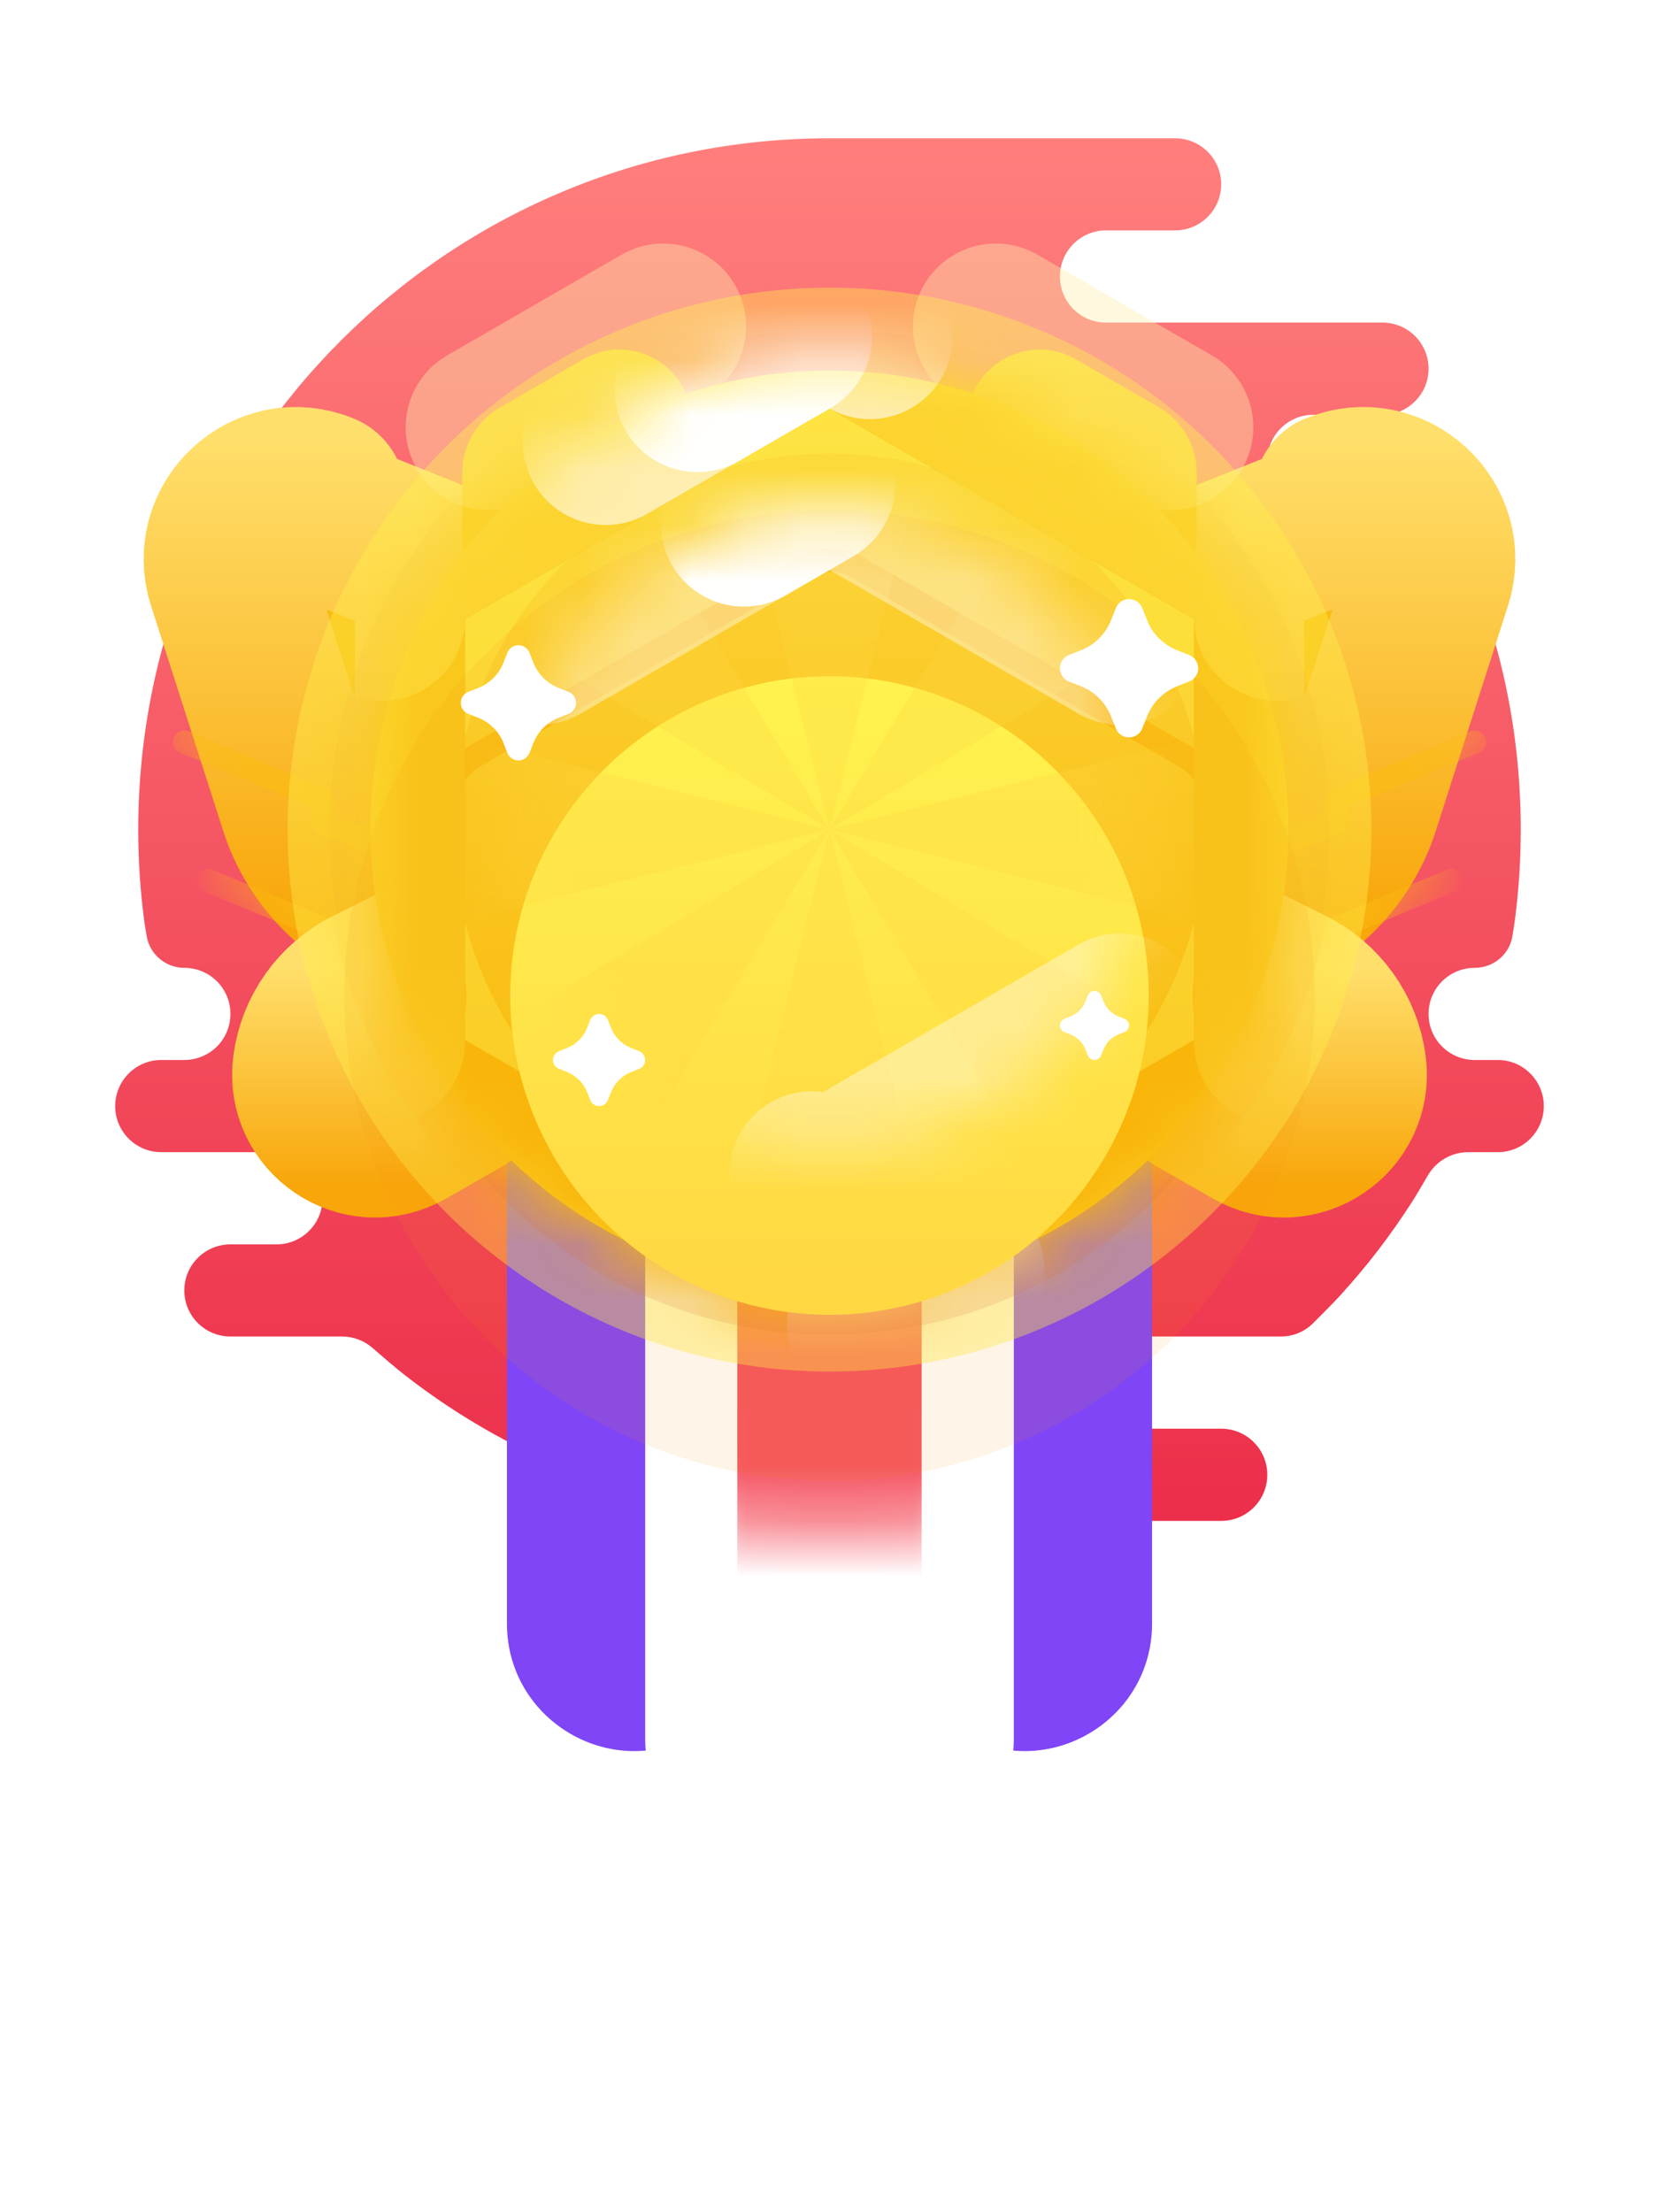 <svg width="30" height="40" viewBox="0 0 30 40" fill="none" xmlns="http://www.w3.org/2000/svg">
<path fill-rule="evenodd" clip-rule="evenodd" d="M22.083 25.833C22.544 25.833 22.917 26.206 22.917 26.666C22.917 27.127 22.544 27.5 22.083 27.5H14.583C14.534 27.5 14.486 27.495 14.44 27.487C11.763 27.369 9.305 26.409 7.323 24.866C7.162 24.74 6.919 24.532 6.74 24.375C6.586 24.241 6.389 24.166 6.185 24.166H4.167C3.706 24.166 3.333 23.793 3.333 23.333C3.333 22.873 3.706 22.5 4.167 22.5H5C5.46 22.5 5.833 22.127 5.833 21.666C5.833 21.206 5.46 20.833 5 20.833H2.917C2.456 20.833 2.083 20.46 2.083 20C2.083 19.54 2.456 19.166 2.917 19.166H3.333C3.794 19.166 4.167 18.793 4.167 18.333C4.167 17.873 3.794 17.5 3.333 17.5C2.996 17.5 2.708 17.257 2.652 16.925C2.632 16.804 2.616 16.707 2.613 16.687C2.538 16.135 2.5 15.572 2.5 15C2.5 8.096 8.096 2.5 15 2.5C17.083 2.5 19.167 2.5 21.25 2.5C21.71 2.5 22.083 2.873 22.083 3.333C22.083 3.793 21.71 4.166 21.25 4.166H20C19.54 4.166 19.167 4.54 19.167 5C19.167 5.46 19.54 5.833 20 5.833H25C25.46 5.833 25.833 6.206 25.833 6.666C25.833 7.126 25.461 7.499 25.001 7.5H23.75C23.29 7.5 22.917 7.873 22.917 8.333C22.917 8.793 23.29 9.166 23.75 9.166H25.544C25.859 9.166 26.148 9.344 26.285 9.628C26.367 9.799 26.453 9.983 26.51 10.116C27.147 11.616 27.5 13.267 27.5 15C27.5 15.544 27.465 16.081 27.398 16.607C27.386 16.695 27.369 16.809 27.35 16.925C27.296 17.259 27.005 17.5 26.667 17.5C26.206 17.5 25.833 17.873 25.833 18.333C25.833 18.793 26.206 19.166 26.667 19.166H27.083C27.544 19.166 27.917 19.54 27.917 20C27.917 20.46 27.544 20.833 27.083 20.833H26.548C26.246 20.833 25.968 20.997 25.817 21.259C25.718 21.43 25.609 21.615 25.528 21.741C25.338 22.037 25.136 22.325 24.922 22.604C24.708 22.883 24.481 23.153 24.244 23.414C24.114 23.556 23.904 23.768 23.739 23.931C23.585 24.083 23.378 24.166 23.161 24.166H20.833C20.373 24.166 20 24.54 20 25C20 25.457 20.368 25.828 20.824 25.833L22.083 25.833Z" fill="url(#paint0_linear_503_14057)"/>
<g opacity="0.2">
<path fill-rule="evenodd" clip-rule="evenodd" d="M10.479 7.17C13.276 5.555 16.723 5.555 19.52 7.17C22.317 8.785 24.04 11.77 24.04 15C24.04 18.23 22.317 21.215 19.52 22.83C16.723 24.445 13.276 24.445 10.479 22.83C7.682 21.215 5.958 18.23 5.958 15C5.958 11.77 7.682 8.785 10.479 7.17Z" fill="#A4053A" fill-opacity="0.2" style="mix-blend-mode:multiply"/>
</g>
<g filter="url(#filter0_d_503_14057)">
<path fill-rule="evenodd" clip-rule="evenodd" d="M9.167 13.75H15.833V23.356C15.833 25.069 14.031 26.182 12.5 25.416C10.969 26.182 9.167 25.069 9.167 23.356V13.75Z" fill="#7F45F6"/>
</g>
<g filter="url(#filter1_d_503_14057)">
<path fill-rule="evenodd" clip-rule="evenodd" d="M14.167 13.75H20.833V23.356C20.833 25.069 19.032 26.182 17.5 25.416C15.969 26.182 14.167 25.069 14.167 23.356V13.75Z" fill="#7F45F6"/>
</g>
<g filter="url(#filter2_d_503_14057)">
<path fill-rule="evenodd" clip-rule="evenodd" d="M11.667 15.834H18.333V25.44C18.333 27.152 16.531 28.266 15 27.5C13.469 28.266 11.667 27.152 11.667 25.44V15.834Z" fill="white"/>
</g>
<mask id="mask0_503_14057" style="mask-type:luminance" maskUnits="userSpaceOnUse" x="11" y="15" width="8" height="13">
<path fill-rule="evenodd" clip-rule="evenodd" d="M11.667 15.834H18.333V25.44C18.333 27.152 16.531 28.266 15 27.5C13.469 28.266 11.667 27.152 11.667 25.44V15.834Z" fill="white"/>
</mask>
<g mask="url(#mask0_503_14057)">
<rect x="13.333" y="15.834" width="3.333" height="13.333" fill="#F55462"/>
</g>
<path style="mix-blend-mode:multiply" opacity="0.8" fill-rule="evenodd" clip-rule="evenodd" d="M10.85 8.646C13.418 7.163 16.582 7.163 19.15 8.646C21.718 10.128 23.299 12.868 23.299 15.833C23.299 18.798 21.718 21.538 19.15 23.021C16.582 24.503 13.418 24.503 10.85 23.021C8.282 21.538 6.701 18.798 6.701 15.833C6.701 12.868 8.282 10.128 10.85 8.646Z" fill="#A4053A" fill-opacity="0.2"/>
<path fill-rule="evenodd" clip-rule="evenodd" d="M7.917 10.208L5.833 9.375V8.958C4.848 8.548 3.834 9.48 4.16 10.496L5.464 14.564C5.761 15.491 6.489 16.216 7.417 16.509L7.917 16.667V10.208Z" fill="url(#paint1_linear_503_14057)" stroke="url(#paint2_linear_503_14057)" stroke-width="3" stroke-linecap="round" stroke-linejoin="round"/>
<mask id="mask1_503_14057" style="mask-type:luminance" maskUnits="userSpaceOnUse" x="2" y="7" width="8" height="11">
<path fill-rule="evenodd" clip-rule="evenodd" d="M7.917 11.33C7.917 10.653 7.504 10.043 6.875 9.792L6.028 9.453C5.91 9.406 5.833 9.292 5.833 9.165C5.833 9.04 5.758 8.927 5.642 8.879L5.244 8.713C4.491 8.399 3.716 9.111 3.965 9.888L5.763 15.498C5.872 15.839 6.14 16.106 6.481 16.214C7.192 16.438 7.917 15.907 7.917 15.162V11.33Z" fill="white" stroke="white" stroke-width="3"/>
</mask>
<g mask="url(#mask1_503_14057)">
<g style="mix-blend-mode:multiply" opacity="0.6" filter="url(#filter3_i_503_14057)">
<path d="M7.994 12.515C8.101 12.558 8.153 12.679 8.11 12.786C8.067 12.893 7.946 12.945 7.839 12.902L5.756 12.069C5.677 12.037 5.625 11.96 5.625 11.875V11.597L3.253 10.609C3.147 10.565 3.097 10.443 3.141 10.337C3.185 10.23 3.307 10.18 3.413 10.225L5.913 11.266C5.991 11.299 6.042 11.374 6.042 11.459V11.734L7.994 12.515Z" fill="#FABC10"/>
</g>
<g style="mix-blend-mode:multiply" opacity="0.6" filter="url(#filter4_i_503_14057)">
<path d="M8.411 15.015C8.517 15.058 8.569 15.179 8.527 15.286C8.484 15.393 8.363 15.444 8.256 15.402L6.173 14.568C6.093 14.537 6.042 14.46 6.042 14.375V14.097L3.67 13.109C3.564 13.065 3.513 12.943 3.558 12.836C3.602 12.73 3.724 12.68 3.83 12.724L6.33 13.766C6.408 13.798 6.458 13.874 6.458 13.958V14.234L8.411 15.015Z" fill="#FABC10"/>
</g>
<g opacity="0.2">
<path fill-rule="evenodd" clip-rule="evenodd" d="M10.479 7.17C13.276 5.555 16.723 5.555 19.52 7.17C22.317 8.785 24.04 11.77 24.04 15C24.04 18.23 22.317 21.215 19.52 22.83C16.723 24.445 13.276 24.445 10.479 22.83C7.681 21.215 5.958 18.23 5.958 15C5.958 11.77 7.681 8.785 10.479 7.17Z" fill="#A4053A" fill-opacity="0.2" style="mix-blend-mode:multiply"/>
</g>
</g>
<path fill-rule="evenodd" clip-rule="evenodd" d="M22.083 10.208L24.167 9.375V8.958C25.152 8.548 26.166 9.48 25.84 10.496L24.536 14.564C24.239 15.491 23.511 16.216 22.583 16.509L22.083 16.667V10.208Z" fill="url(#paint3_linear_503_14057)" stroke="url(#paint4_linear_503_14057)" stroke-width="3" stroke-linecap="round" stroke-linejoin="round"/>
<mask id="mask2_503_14057" style="mask-type:luminance" maskUnits="userSpaceOnUse" x="20" y="7" width="8" height="11">
<path fill-rule="evenodd" clip-rule="evenodd" d="M22.083 11.33C22.083 10.653 22.496 10.043 23.125 9.792L23.972 9.453C24.089 9.406 24.167 9.292 24.167 9.165C24.167 9.04 24.242 8.927 24.357 8.879L24.755 8.713C25.509 8.399 26.284 9.111 26.035 9.888L24.236 15.498C24.127 15.839 23.86 16.106 23.518 16.214C22.808 16.438 22.083 15.907 22.083 15.162V11.33Z" fill="white" stroke="white" stroke-width="3"/>
</mask>
<g mask="url(#mask2_503_14057)">
<g style="mix-blend-mode:multiply" opacity="0.6" filter="url(#filter5_i_503_14057)">
<path d="M22.006 12.515C21.899 12.558 21.847 12.679 21.89 12.786C21.933 12.893 22.054 12.945 22.161 12.902L24.244 12.069C24.323 12.037 24.375 11.96 24.375 11.875V11.597L26.747 10.609C26.853 10.565 26.903 10.443 26.859 10.337C26.815 10.23 26.693 10.18 26.587 10.225L24.087 11.266C24.009 11.299 23.958 11.374 23.958 11.459V11.734L22.006 12.515Z" fill="#FABC10"/>
</g>
<g style="mix-blend-mode:multiply" opacity="0.6" filter="url(#filter6_i_503_14057)">
<path d="M21.589 15.015C21.483 15.058 21.43 15.179 21.473 15.286C21.516 15.393 21.637 15.444 21.744 15.402L23.827 14.568C23.907 14.537 23.958 14.46 23.958 14.375V14.097L26.33 13.109C26.436 13.065 26.486 12.943 26.442 12.836C26.398 12.73 26.276 12.68 26.17 12.724L23.67 13.766C23.592 13.798 23.542 13.874 23.542 13.958V14.234L21.589 15.015Z" fill="#FABC10"/>
</g>
<g opacity="0.2">
<path fill-rule="evenodd" clip-rule="evenodd" d="M19.521 7.17C16.724 5.555 13.277 5.555 10.48 7.17C7.683 8.785 5.959 11.77 5.959 15C5.959 18.23 7.683 21.215 10.48 22.83C13.277 24.445 16.724 24.445 19.521 22.83C22.318 21.215 24.042 18.23 24.042 15C24.042 11.77 22.318 8.785 19.521 7.17Z" fill="#A4053A" fill-opacity="0.2" style="mix-blend-mode:multiply"/>
</g>
</g>
<path fill-rule="evenodd" clip-rule="evenodd" d="M7.5 17.5L6.691 17.904C6.155 18.172 5.786 18.689 5.707 19.284C5.588 20.174 6.541 20.816 7.321 20.37L8.333 19.791L7.5 17.5Z" fill="url(#paint5_linear_503_14057)" stroke="url(#paint6_linear_503_14057)" stroke-width="3" stroke-linecap="round" stroke-linejoin="round"/>
<mask id="mask3_503_14057" style="mask-type:luminance" maskUnits="userSpaceOnUse" x="4" y="16" width="6" height="6">
<path fill-rule="evenodd" clip-rule="evenodd" d="M7.932 18.689C7.702 18.056 6.971 17.764 6.368 18.066C6.034 18.233 5.804 18.555 5.754 18.926L5.73 19.108C5.602 20.071 6.632 20.764 7.475 20.282C7.971 19.998 8.191 19.399 7.995 18.862L7.932 18.689Z" fill="white" stroke="white" stroke-width="3"/>
</mask>
<g mask="url(#mask3_503_14057)">
<g opacity="0.1">
<path fill-rule="evenodd" clip-rule="evenodd" d="M10.388 7.17C13.185 5.555 16.631 5.555 19.429 7.17C22.226 8.785 23.949 11.77 23.949 15C23.949 18.23 22.226 21.215 19.429 22.83C16.631 24.445 13.185 24.445 10.388 22.83C7.59 21.215 5.867 18.23 5.867 15C5.867 11.77 7.59 8.785 10.388 7.17Z" fill="#F37E02" style="mix-blend-mode:multiply"/>
</g>
</g>
<path fill-rule="evenodd" clip-rule="evenodd" d="M22.5 17.5L23.309 17.904C23.845 18.172 24.214 18.689 24.293 19.284C24.412 20.174 23.459 20.816 22.678 20.37L21.667 19.791L22.5 17.5Z" fill="url(#paint7_linear_503_14057)" stroke="url(#paint8_linear_503_14057)" stroke-width="3" stroke-linecap="round" stroke-linejoin="round"/>
<mask id="mask4_503_14057" style="mask-type:luminance" maskUnits="userSpaceOnUse" x="20" y="15" width="6" height="8">
<path fill-rule="evenodd" clip-rule="evenodd" d="M22.5 17.5L23.309 17.904C23.845 18.172 24.214 18.689 24.293 19.284C24.412 20.174 23.459 20.816 22.678 20.37L21.667 19.791L22.5 17.5Z" fill="white" stroke="white" stroke-width="3" stroke-linecap="round" stroke-linejoin="round"/>
</mask>
<g mask="url(#mask4_503_14057)">
<g opacity="0.1">
<path fill-rule="evenodd" clip-rule="evenodd" d="M19.612 7.17C16.815 5.555 13.368 5.555 10.571 7.17C7.774 8.785 6.051 11.77 6.051 15C6.051 18.23 7.774 21.215 10.571 22.83C13.368 24.445 16.815 24.445 19.612 22.83C22.409 21.215 24.133 18.23 24.133 15C24.133 11.77 22.409 8.785 19.612 7.17Z" fill="#F37E02" style="mix-blend-mode:multiply"/>
</g>
</g>
<path fill-rule="evenodd" clip-rule="evenodd" d="M12.508 9.609C12.508 10.404 12.053 11.13 11.337 11.477C9.959 12.143 8.359 11.139 8.359 9.609V8.551C8.359 8.062 8.62 7.61 9.043 7.365L10.547 6.497C11.419 5.994 12.508 6.623 12.508 7.63V9.609Z" fill="url(#paint9_linear_503_14057)"/>
<path opacity="0.4" d="M8.836 7.725L11.992 5.903" stroke="#FDEDAC" stroke-width="3" stroke-linecap="round"/>
<path fill-rule="evenodd" clip-rule="evenodd" d="M17.491 9.609C17.491 10.404 17.947 11.13 18.663 11.477C20.041 12.143 21.641 11.139 21.641 9.609V8.551C21.641 8.062 21.38 7.61 20.957 7.365L19.453 6.497C18.581 5.994 17.491 6.623 17.491 7.63V9.609Z" fill="url(#paint10_linear_503_14057)"/>
<path opacity="0.4" d="M21.164 7.725L18.008 5.903" stroke="#FDEDAC" stroke-width="3" stroke-linecap="round"/>
<path fill-rule="evenodd" clip-rule="evenodd" d="M10.85 7.813C13.418 6.33 16.582 6.33 19.15 7.813C21.718 9.295 23.299 12.035 23.299 15C23.299 17.965 21.718 20.705 19.15 22.188C16.582 23.67 13.418 23.67 10.85 22.188C8.282 20.705 6.701 17.965 6.701 15C6.701 12.035 8.282 9.295 10.85 7.813Z" fill="url(#paint11_linear_503_14057)" stroke="#FFF04D" stroke-opacity="0.4" stroke-width="3"/>
<mask id="mask5_503_14057" style="mask-type:luminance" maskUnits="userSpaceOnUse" x="6" y="6" width="18" height="18">
<path fill-rule="evenodd" clip-rule="evenodd" d="M12 7.149C13.856 6.077 16.144 6.077 18 7.149L20.299 8.477C22.156 9.548 23.299 11.529 23.299 13.673V16.328C23.299 18.471 22.156 20.452 20.299 21.524L18 22.852C16.143 23.923 13.856 23.923 12 22.852L9.701 21.524C7.844 20.452 6.701 18.471 6.701 16.328V13.673C6.701 11.529 7.844 9.548 9.701 8.477L12 7.149Z" fill="white"/>
</mask>
<g mask="url(#mask5_503_14057)">
<g style="mix-blend-mode:multiply" opacity="0.8" filter="url(#filter7_i_503_14057)">
<path fill-rule="evenodd" clip-rule="evenodd" d="M21.529 10.495L15.632 7.087C15.241 6.86 14.759 6.86 14.368 7.087L8.47 10.495C8.079 10.722 7.838 11.139 7.838 11.591V14.13C7.609 14.686 7.609 15.313 7.838 15.87V18.409C7.838 18.861 8.079 19.279 8.47 19.505L14.368 22.914C14.759 23.14 15.241 23.14 15.632 22.914L21.529 19.505C21.921 19.279 22.161 18.861 22.161 18.409V15.87C22.391 15.313 22.391 14.686 22.161 14.13V11.591C22.161 11.139 21.921 10.722 21.529 10.495ZM8.26 15.87V18.41C8.26 18.711 8.42 18.989 8.681 19.14L14.579 22.549C14.839 22.7 15.161 22.7 15.421 22.549L21.319 19.14C21.579 18.989 21.74 18.711 21.74 18.41V15.869C21.511 15.313 21.511 14.687 21.74 14.13V11.591C21.74 11.29 21.579 11.012 21.319 10.861L15.421 7.452C15.161 7.301 14.839 7.301 14.579 7.452L8.681 10.861C8.42 11.012 8.26 11.29 8.26 11.591V14.13C8.489 14.686 8.489 15.313 8.26 15.87Z" fill="#FABC10"/>
</g>
<path d="M15.729 6.078C15.278 5.818 14.722 5.818 14.271 6.078L7.638 9.908C7.187 10.168 6.909 10.65 6.909 11.171L6.909 18.829C6.909 19.35 7.187 19.832 7.638 20.092L14.271 23.922C14.722 24.182 15.278 24.182 15.729 23.922L22.362 20.092C22.813 19.832 23.091 19.35 23.091 18.829V11.171C23.091 10.65 22.813 10.168 22.362 9.908L15.729 6.078Z" stroke="#FAB90A" stroke-width="3"/>
<path opacity="0.4" d="M15.729 23.922C16.509 23.471 17.062 23.152 17.387 22.964" stroke="white" stroke-width="3" stroke-linecap="round"/>
<path d="M23.091 18.829V11.171C23.091 10.649 22.813 10.168 22.362 9.908L15.729 6.078C15.278 5.818 14.722 5.818 14.271 6.078L7.638 9.908C7.187 10.168 6.909 10.649 6.909 11.171L6.909 18.829" stroke="#FAC81C" stroke-width="3" stroke-linecap="round"/>
<path opacity="0.6" d="M23.091 11.171C23.091 10.649 22.813 10.168 22.362 9.908L15.729 6.078C15.278 5.818 14.722 5.818 14.271 6.078L7.638 9.908C7.187 10.168 6.909 10.649 6.909 11.171" stroke="#FDDB3D" stroke-width="3" stroke-linecap="round"/>
<path opacity="0.6" d="M15.729 6.078C15.278 5.818 14.722 5.818 14.271 6.078C14.271 6.078 12.06 7.355 10.954 7.993" stroke="white" stroke-width="3" stroke-linecap="round"/>
<path d="M14.271 6.078C14.271 6.078 13.101 6.754 12.613 7.036" stroke="white" stroke-width="3" stroke-linecap="round"/>
</g>
<g filter="url(#filter8_d_503_14057)">
<path fill-rule="evenodd" clip-rule="evenodd" d="M12.113 10C13.9 8.969 16.1 8.969 17.887 10C19.673 11.031 20.773 12.938 20.773 15C20.773 17.063 19.673 18.969 17.887 20C16.1 21.032 13.9 21.032 12.113 20C10.327 18.969 9.226 17.063 9.226 15C9.226 12.938 10.327 11.031 12.113 10Z" fill="url(#paint12_linear_503_14057)"/>
<path d="M18.637 8.701C16.386 7.402 13.614 7.402 11.363 8.701C9.113 10 7.726 12.402 7.726 15C7.726 17.599 9.113 20 11.363 21.299C13.614 22.599 16.386 22.599 18.637 21.299C20.887 20 22.273 17.599 22.273 15C22.273 12.402 20.887 10 18.637 8.701Z" stroke="#F5900D" stroke-opacity="0.1" stroke-width="3" style="mix-blend-mode:multiply"/>
</g>
<mask id="mask6_503_14057" style="mask-type:luminance" maskUnits="userSpaceOnUse" x="9" y="9" width="12" height="12">
<path fill-rule="evenodd" clip-rule="evenodd" d="M12.113 10C13.9 8.969 16.1 8.969 17.887 10C19.673 11.031 20.773 12.938 20.773 15C20.773 17.063 19.673 18.969 17.887 20C16.1 21.032 13.9 21.032 12.113 20C10.327 18.969 9.226 17.063 9.226 15C9.226 12.938 10.327 11.031 12.113 10Z" fill="white"/>
</mask>
<g mask="url(#mask6_503_14057)">
<g style="mix-blend-mode:multiply" opacity="0.3">
<path fill-rule="evenodd" clip-rule="evenodd" d="M15 15L8.333 16.667V13.334L15 15ZM15 15L16.667 8.334H13.333L15 15ZM15 15L21.667 13.334V16.667L15 15ZM15 15L18.535 9.108L20.892 11.465L15 15ZM15 15L18.535 20.893L20.892 18.536L15 15ZM15 15L13.333 21.667H16.667L15 15ZM15 15L11.464 20.893L9.107 18.536L15 15Z" fill="#FFD640"/>
<path d="M11.464 9.108L9.107 11.465L15 15L11.464 9.108Z" fill="#FFD640"/>
</g>
<path opacity="0.4" d="M20.253 11.606L15.312 8.754C15.119 8.643 14.881 8.643 14.688 8.754C14.107 9.09 13.695 9.327 13.453 9.467C12.948 9.758 12.536 9.996 12.217 10.18C11.668 10.497 10.845 10.973 9.747 11.606" stroke="white" stroke-width="3" stroke-linecap="round"/>
<path d="M14.687 8.755C14.106 9.09 13.695 9.328 13.452 9.468" stroke="white" stroke-width="3" stroke-linecap="round"/>
<path opacity="0.4" d="M20.253 18.379L15.312 21.231C15.119 21.343 14.881 21.343 14.687 21.231" stroke="white" stroke-width="3" stroke-linecap="round"/>
</g>
<g filter="url(#filter9_d_503_14057)">
<path fill-rule="evenodd" clip-rule="evenodd" d="M19.546 12.408L19.33 12.323C19.198 12.271 19.133 12.121 19.185 11.989C19.211 11.922 19.263 11.87 19.33 11.844L19.546 11.758C19.796 11.66 19.993 11.462 20.092 11.213L20.177 10.996C20.229 10.864 20.379 10.799 20.511 10.851C20.578 10.877 20.63 10.93 20.656 10.996L20.742 11.213C20.84 11.462 21.038 11.66 21.287 11.758L21.503 11.844C21.636 11.896 21.701 12.045 21.649 12.178C21.622 12.244 21.57 12.297 21.503 12.323L21.287 12.408C21.038 12.507 20.84 12.704 20.742 12.954L20.656 13.17C20.604 13.302 20.454 13.367 20.322 13.315C20.256 13.289 20.203 13.236 20.177 13.17L20.092 12.954C19.993 12.704 19.796 12.507 19.546 12.408Z" fill="white"/>
</g>
<g filter="url(#filter10_d_503_14057)">
<path fill-rule="evenodd" clip-rule="evenodd" d="M10.253 19.383L10.109 19.326C10.021 19.291 9.977 19.192 10.012 19.104C10.029 19.059 10.064 19.024 10.109 19.007L10.253 18.95C10.419 18.884 10.551 18.753 10.617 18.586L10.674 18.442C10.708 18.354 10.808 18.311 10.896 18.345C10.941 18.363 10.976 18.398 10.993 18.442L11.05 18.586C11.116 18.753 11.247 18.884 11.414 18.95L11.558 19.007C11.646 19.042 11.689 19.141 11.655 19.23C11.637 19.274 11.602 19.309 11.558 19.326L11.414 19.383C11.247 19.449 11.116 19.581 11.05 19.747L10.993 19.891C10.958 19.979 10.858 20.023 10.77 19.988C10.726 19.97 10.691 19.935 10.674 19.891L10.617 19.747C10.551 19.581 10.419 19.449 10.253 19.383Z" fill="white"/>
</g>
<g filter="url(#filter11_d_503_14057)">
<path fill-rule="evenodd" clip-rule="evenodd" d="M8.65 12.979L8.469 12.908C8.359 12.865 8.305 12.74 8.348 12.63C8.37 12.574 8.414 12.53 8.469 12.509L8.65 12.438C8.858 12.356 9.022 12.191 9.104 11.983L9.175 11.803C9.219 11.692 9.343 11.638 9.454 11.682C9.509 11.704 9.553 11.747 9.575 11.803L9.646 11.983C9.728 12.191 9.892 12.356 10.1 12.438L10.281 12.509C10.391 12.552 10.445 12.677 10.402 12.787C10.38 12.842 10.336 12.886 10.281 12.908L10.1 12.979C9.892 13.061 9.728 13.226 9.646 13.434L9.575 13.614C9.531 13.724 9.407 13.779 9.296 13.735C9.241 13.713 9.197 13.669 9.175 13.614L9.104 13.434C9.022 13.226 8.858 13.061 8.65 12.979Z" fill="white"/>
</g>
<g filter="url(#filter12_d_503_14057)">
<path fill-rule="evenodd" clip-rule="evenodd" d="M19.356 18.704L19.248 18.661C19.182 18.635 19.15 18.56 19.176 18.494C19.189 18.461 19.215 18.435 19.248 18.422L19.356 18.379C19.481 18.33 19.58 18.231 19.629 18.106L19.672 17.998C19.698 17.932 19.773 17.899 19.839 17.925C19.872 17.939 19.898 17.965 19.912 17.998L19.954 18.106C20.003 18.231 20.102 18.33 20.227 18.379L20.335 18.422C20.401 18.448 20.434 18.523 20.408 18.589C20.395 18.622 20.368 18.648 20.335 18.661L20.227 18.704C20.102 18.753 20.003 18.852 19.954 18.977L19.912 19.085C19.885 19.151 19.811 19.184 19.744 19.157C19.711 19.144 19.685 19.118 19.672 19.085L19.629 18.977C19.58 18.852 19.481 18.753 19.356 18.704Z" fill="white"/>
</g>
<defs>
<filter id="filter0_d_503_14057" x="3.167" y="13.75" width="18.667" height="23.913" filterUnits="userSpaceOnUse" color-interpolation-filters="sRGB">
<feFlood flood-opacity="0" result="BackgroundImageFix"/>
<feColorMatrix in="SourceAlpha" type="matrix" values="0 0 0 0 0 0 0 0 0 0 0 0 0 0 0 0 0 0 127 0" result="hardAlpha"/>
<feOffset dy="6"/>
<feGaussianBlur stdDeviation="3"/>
<feColorMatrix type="matrix" values="0 0 0 0 0.922 0 0 0 0 0.216 0 0 0 0 0.306 0 0 0 0.2 0"/>
<feBlend mode="darken" in2="BackgroundImageFix" result="effect1_dropShadow_503_14057"/>
<feBlend mode="normal" in="SourceGraphic" in2="effect1_dropShadow_503_14057" result="shape"/>
</filter>
<filter id="filter1_d_503_14057" x="8.167" y="13.75" width="18.667" height="23.913" filterUnits="userSpaceOnUse" color-interpolation-filters="sRGB">
<feFlood flood-opacity="0" result="BackgroundImageFix"/>
<feColorMatrix in="SourceAlpha" type="matrix" values="0 0 0 0 0 0 0 0 0 0 0 0 0 0 0 0 0 0 127 0" result="hardAlpha"/>
<feOffset dy="6"/>
<feGaussianBlur stdDeviation="3"/>
<feColorMatrix type="matrix" values="0 0 0 0 0.922 0 0 0 0 0.216 0 0 0 0 0.306 0 0 0 0.2 0"/>
<feBlend mode="darken" in2="BackgroundImageFix" result="effect1_dropShadow_503_14057"/>
<feBlend mode="normal" in="SourceGraphic" in2="effect1_dropShadow_503_14057" result="shape"/>
</filter>
<filter id="filter2_d_503_14057" x="5.667" y="15.834" width="18.667" height="23.913" filterUnits="userSpaceOnUse" color-interpolation-filters="sRGB">
<feFlood flood-opacity="0" result="BackgroundImageFix"/>
<feColorMatrix in="SourceAlpha" type="matrix" values="0 0 0 0 0 0 0 0 0 0 0 0 0 0 0 0 0 0 127 0" result="hardAlpha"/>
<feOffset dy="6"/>
<feGaussianBlur stdDeviation="3"/>
<feColorMatrix type="matrix" values="0 0 0 0 0.922 0 0 0 0 0.216 0 0 0 0 0.306 0 0 0 0.2 0"/>
<feBlend mode="darken" in2="BackgroundImageFix" result="effect1_dropShadow_503_14057"/>
<feBlend mode="normal" in="SourceGraphic" in2="effect1_dropShadow_503_14057" result="shape"/>
</filter>
<filter id="filter3_i_503_14057" x="3.125" y="10.209" width="5" height="5.708" filterUnits="userSpaceOnUse" color-interpolation-filters="sRGB">
<feFlood flood-opacity="0" result="BackgroundImageFix"/>
<feBlend mode="normal" in="SourceGraphic" in2="BackgroundImageFix" result="shape"/>
<feColorMatrix in="SourceAlpha" type="matrix" values="0 0 0 0 0 0 0 0 0 0 0 0 0 0 0 0 0 0 127 0" result="hardAlpha"/>
<feOffset dy="3"/>
<feGaussianBlur stdDeviation="1.5"/>
<feComposite in2="hardAlpha" operator="arithmetic" k2="-1" k3="1"/>
<feColorMatrix type="matrix" values="0 0 0 0 0.976 0 0 0 0 0.714 0 0 0 0 0.035 0 0 0 1 0"/>
<feBlend mode="normal" in2="shape" result="effect1_innerShadow_503_14057"/>
</filter>
<filter id="filter4_i_503_14057" x="3.542" y="12.708" width="5" height="5.708" filterUnits="userSpaceOnUse" color-interpolation-filters="sRGB">
<feFlood flood-opacity="0" result="BackgroundImageFix"/>
<feBlend mode="normal" in="SourceGraphic" in2="BackgroundImageFix" result="shape"/>
<feColorMatrix in="SourceAlpha" type="matrix" values="0 0 0 0 0 0 0 0 0 0 0 0 0 0 0 0 0 0 127 0" result="hardAlpha"/>
<feOffset dy="3"/>
<feGaussianBlur stdDeviation="1.5"/>
<feComposite in2="hardAlpha" operator="arithmetic" k2="-1" k3="1"/>
<feColorMatrix type="matrix" values="0 0 0 0 0.976 0 0 0 0 0.714 0 0 0 0 0.035 0 0 0 1 0"/>
<feBlend mode="normal" in2="shape" result="effect1_innerShadow_503_14057"/>
</filter>
<filter id="filter5_i_503_14057" x="21.875" y="10.209" width="5" height="5.708" filterUnits="userSpaceOnUse" color-interpolation-filters="sRGB">
<feFlood flood-opacity="0" result="BackgroundImageFix"/>
<feBlend mode="normal" in="SourceGraphic" in2="BackgroundImageFix" result="shape"/>
<feColorMatrix in="SourceAlpha" type="matrix" values="0 0 0 0 0 0 0 0 0 0 0 0 0 0 0 0 0 0 127 0" result="hardAlpha"/>
<feOffset dy="3"/>
<feGaussianBlur stdDeviation="1.5"/>
<feComposite in2="hardAlpha" operator="arithmetic" k2="-1" k3="1"/>
<feColorMatrix type="matrix" values="0 0 0 0 0.976 0 0 0 0 0.714 0 0 0 0 0.035 0 0 0 1 0"/>
<feBlend mode="normal" in2="shape" result="effect1_innerShadow_503_14057"/>
</filter>
<filter id="filter6_i_503_14057" x="21.458" y="12.708" width="5" height="5.708" filterUnits="userSpaceOnUse" color-interpolation-filters="sRGB">
<feFlood flood-opacity="0" result="BackgroundImageFix"/>
<feBlend mode="normal" in="SourceGraphic" in2="BackgroundImageFix" result="shape"/>
<feColorMatrix in="SourceAlpha" type="matrix" values="0 0 0 0 0 0 0 0 0 0 0 0 0 0 0 0 0 0 127 0" result="hardAlpha"/>
<feOffset dy="3"/>
<feGaussianBlur stdDeviation="1.5"/>
<feComposite in2="hardAlpha" operator="arithmetic" k2="-1" k3="1"/>
<feColorMatrix type="matrix" values="0 0 0 0 0.976 0 0 0 0 0.714 0 0 0 0 0.035 0 0 0 1 0"/>
<feBlend mode="normal" in2="shape" result="effect1_innerShadow_503_14057"/>
</filter>
<filter id="filter7_i_503_14057" x="7.666" y="6.917" width="14.667" height="19.167" filterUnits="userSpaceOnUse" color-interpolation-filters="sRGB">
<feFlood flood-opacity="0" result="BackgroundImageFix"/>
<feBlend mode="normal" in="SourceGraphic" in2="BackgroundImageFix" result="shape"/>
<feColorMatrix in="SourceAlpha" type="matrix" values="0 0 0 0 0 0 0 0 0 0 0 0 0 0 0 0 0 0 127 0" result="hardAlpha"/>
<feOffset dy="3"/>
<feGaussianBlur stdDeviation="1.5"/>
<feComposite in2="hardAlpha" operator="arithmetic" k2="-1" k3="1"/>
<feColorMatrix type="matrix" values="0 0 0 0 0.976 0 0 0 0 0.714 0 0 0 0 0.035 0 0 0 1 0"/>
<feBlend mode="normal" in2="shape" result="effect1_innerShadow_503_14057"/>
</filter>
<filter id="filter8_d_503_14057" x="0.226" y="3.227" width="29.547" height="29.547" filterUnits="userSpaceOnUse" color-interpolation-filters="sRGB">
<feFlood flood-opacity="0" result="BackgroundImageFix"/>
<feColorMatrix in="SourceAlpha" type="matrix" values="0 0 0 0 0 0 0 0 0 0 0 0 0 0 0 0 0 0 127 0" result="hardAlpha"/>
<feOffset dy="3"/>
<feGaussianBlur stdDeviation="3"/>
<feColorMatrix type="matrix" values="0 0 0 0 0.928 0 0 0 0 0.666 0 0 0 0 0.054 0 0 0 0.4 0"/>
<feBlend mode="normal" in2="BackgroundImageFix" result="effect1_dropShadow_503_14057"/>
<feBlend mode="normal" in="SourceGraphic" in2="effect1_dropShadow_503_14057" result="shape"/>
</filter>
<filter id="filter9_d_503_14057" x="13.167" y="4.833" width="14.5" height="14.5" filterUnits="userSpaceOnUse" color-interpolation-filters="sRGB">
<feFlood flood-opacity="0" result="BackgroundImageFix"/>
<feColorMatrix in="SourceAlpha" type="matrix" values="0 0 0 0 0 0 0 0 0 0 0 0 0 0 0 0 0 0 127 0" result="hardAlpha"/>
<feOffset/>
<feGaussianBlur stdDeviation="3"/>
<feColorMatrix type="matrix" values="0 0 0 0 1 0 0 0 0 0.949 0 0 0 0 0.306 0 0 0 1 0"/>
<feBlend mode="normal" in2="BackgroundImageFix" result="effect1_dropShadow_503_14057"/>
<feBlend mode="normal" in="SourceGraphic" in2="effect1_dropShadow_503_14057" result="shape"/>
</filter>
<filter id="filter10_d_503_14057" x="4" y="12.333" width="13.667" height="13.667" filterUnits="userSpaceOnUse" color-interpolation-filters="sRGB">
<feFlood flood-opacity="0" result="BackgroundImageFix"/>
<feColorMatrix in="SourceAlpha" type="matrix" values="0 0 0 0 0 0 0 0 0 0 0 0 0 0 0 0 0 0 127 0" result="hardAlpha"/>
<feOffset/>
<feGaussianBlur stdDeviation="3"/>
<feColorMatrix type="matrix" values="0 0 0 0 1 0 0 0 0 0.949 0 0 0 0 0.306 0 0 0 1 0"/>
<feBlend mode="normal" in2="BackgroundImageFix" result="effect1_dropShadow_503_14057"/>
<feBlend mode="normal" in="SourceGraphic" in2="effect1_dropShadow_503_14057" result="shape"/>
</filter>
<filter id="filter11_d_503_14057" x="2.333" y="5.667" width="14.083" height="14.083" filterUnits="userSpaceOnUse" color-interpolation-filters="sRGB">
<feFlood flood-opacity="0" result="BackgroundImageFix"/>
<feColorMatrix in="SourceAlpha" type="matrix" values="0 0 0 0 0 0 0 0 0 0 0 0 0 0 0 0 0 0 127 0" result="hardAlpha"/>
<feOffset/>
<feGaussianBlur stdDeviation="3"/>
<feColorMatrix type="matrix" values="0 0 0 0 1 0 0 0 0 0.949 0 0 0 0 0.306 0 0 0 1 0"/>
<feBlend mode="normal" in2="BackgroundImageFix" result="effect1_dropShadow_503_14057"/>
<feBlend mode="normal" in="SourceGraphic" in2="effect1_dropShadow_503_14057" result="shape"/>
</filter>
<filter id="filter12_d_503_14057" x="13.167" y="11.916" width="13.25" height="13.25" filterUnits="userSpaceOnUse" color-interpolation-filters="sRGB">
<feFlood flood-opacity="0" result="BackgroundImageFix"/>
<feColorMatrix in="SourceAlpha" type="matrix" values="0 0 0 0 0 0 0 0 0 0 0 0 0 0 0 0 0 0 127 0" result="hardAlpha"/>
<feOffset/>
<feGaussianBlur stdDeviation="3"/>
<feColorMatrix type="matrix" values="0 0 0 0 1 0 0 0 0 0.949 0 0 0 0 0.306 0 0 0 1 0"/>
<feBlend mode="normal" in2="BackgroundImageFix" result="effect1_dropShadow_503_14057"/>
<feBlend mode="normal" in="SourceGraphic" in2="effect1_dropShadow_503_14057" result="shape"/>
</filter>
<linearGradient id="paint0_linear_503_14057" x1="2.083" y1="2.5" x2="2.083" y2="27.5" gradientUnits="userSpaceOnUse">
<stop stop-color="#FF7F7D"/>
<stop offset="1" stop-color="#EC2E4A"/>
</linearGradient>
<linearGradient id="paint1_linear_503_14057" x1="3.333" y1="7.917" x2="3.333" y2="16.667" gradientUnits="userSpaceOnUse">
<stop stop-color="#F7C71A"/>
<stop offset="1" stop-color="#FBAA00"/>
</linearGradient>
<linearGradient id="paint2_linear_503_14057" x1="3.333" y1="7.917" x2="3.333" y2="16.667" gradientUnits="userSpaceOnUse">
<stop stop-color="#FFDF6B"/>
<stop offset="1" stop-color="#F8A60A"/>
</linearGradient>
<linearGradient id="paint3_linear_503_14057" x1="26.667" y1="7.917" x2="26.667" y2="16.667" gradientUnits="userSpaceOnUse">
<stop stop-color="#F7C71A"/>
<stop offset="1" stop-color="#FBAA00"/>
</linearGradient>
<linearGradient id="paint4_linear_503_14057" x1="26.667" y1="7.917" x2="26.667" y2="16.667" gradientUnits="userSpaceOnUse">
<stop stop-color="#FFDF6B"/>
<stop offset="1" stop-color="#F8A60A"/>
</linearGradient>
<linearGradient id="paint5_linear_503_14057" x1="5.417" y1="17.5" x2="5.417" y2="21.458" gradientUnits="userSpaceOnUse">
<stop stop-color="#F7C71A"/>
<stop offset="1" stop-color="#FBAA00"/>
</linearGradient>
<linearGradient id="paint6_linear_503_14057" x1="5.417" y1="17.5" x2="5.417" y2="21.458" gradientUnits="userSpaceOnUse">
<stop stop-color="#FFDF6B"/>
<stop offset="1" stop-color="#F8A60A"/>
</linearGradient>
<linearGradient id="paint7_linear_503_14057" x1="24.583" y1="17.5" x2="24.583" y2="21.458" gradientUnits="userSpaceOnUse">
<stop stop-color="#F7C71A"/>
<stop offset="1" stop-color="#FBAA00"/>
</linearGradient>
<linearGradient id="paint8_linear_503_14057" x1="24.583" y1="17.5" x2="24.583" y2="21.458" gradientUnits="userSpaceOnUse">
<stop stop-color="#FFDF6B"/>
<stop offset="1" stop-color="#F8A60A"/>
</linearGradient>
<linearGradient id="paint9_linear_503_14057" x1="8.359" y1="5.67" x2="8.359" y2="12.058" gradientUnits="userSpaceOnUse">
<stop stop-color="#FBCC24"/>
<stop offset="1" stop-color="#F9B800"/>
</linearGradient>
<linearGradient id="paint10_linear_503_14057" x1="21.641" y1="5.67" x2="21.641" y2="12.058" gradientUnits="userSpaceOnUse">
<stop stop-color="#FBCC24"/>
<stop offset="1" stop-color="#F9B800"/>
</linearGradient>
<linearGradient id="paint11_linear_503_14057" x1="5.417" y1="5.417" x2="5.417" y2="24.584" gradientUnits="userSpaceOnUse">
<stop stop-color="#FDE046"/>
<stop offset="1" stop-color="#F9B800"/>
</linearGradient>
<linearGradient id="paint12_linear_503_14057" x1="8.333" y1="8.334" x2="8.333" y2="21.667" gradientUnits="userSpaceOnUse">
<stop stop-color="#FFF550"/>
<stop offset="1" stop-color="#FFD541"/>
</linearGradient>
</defs>
</svg>
